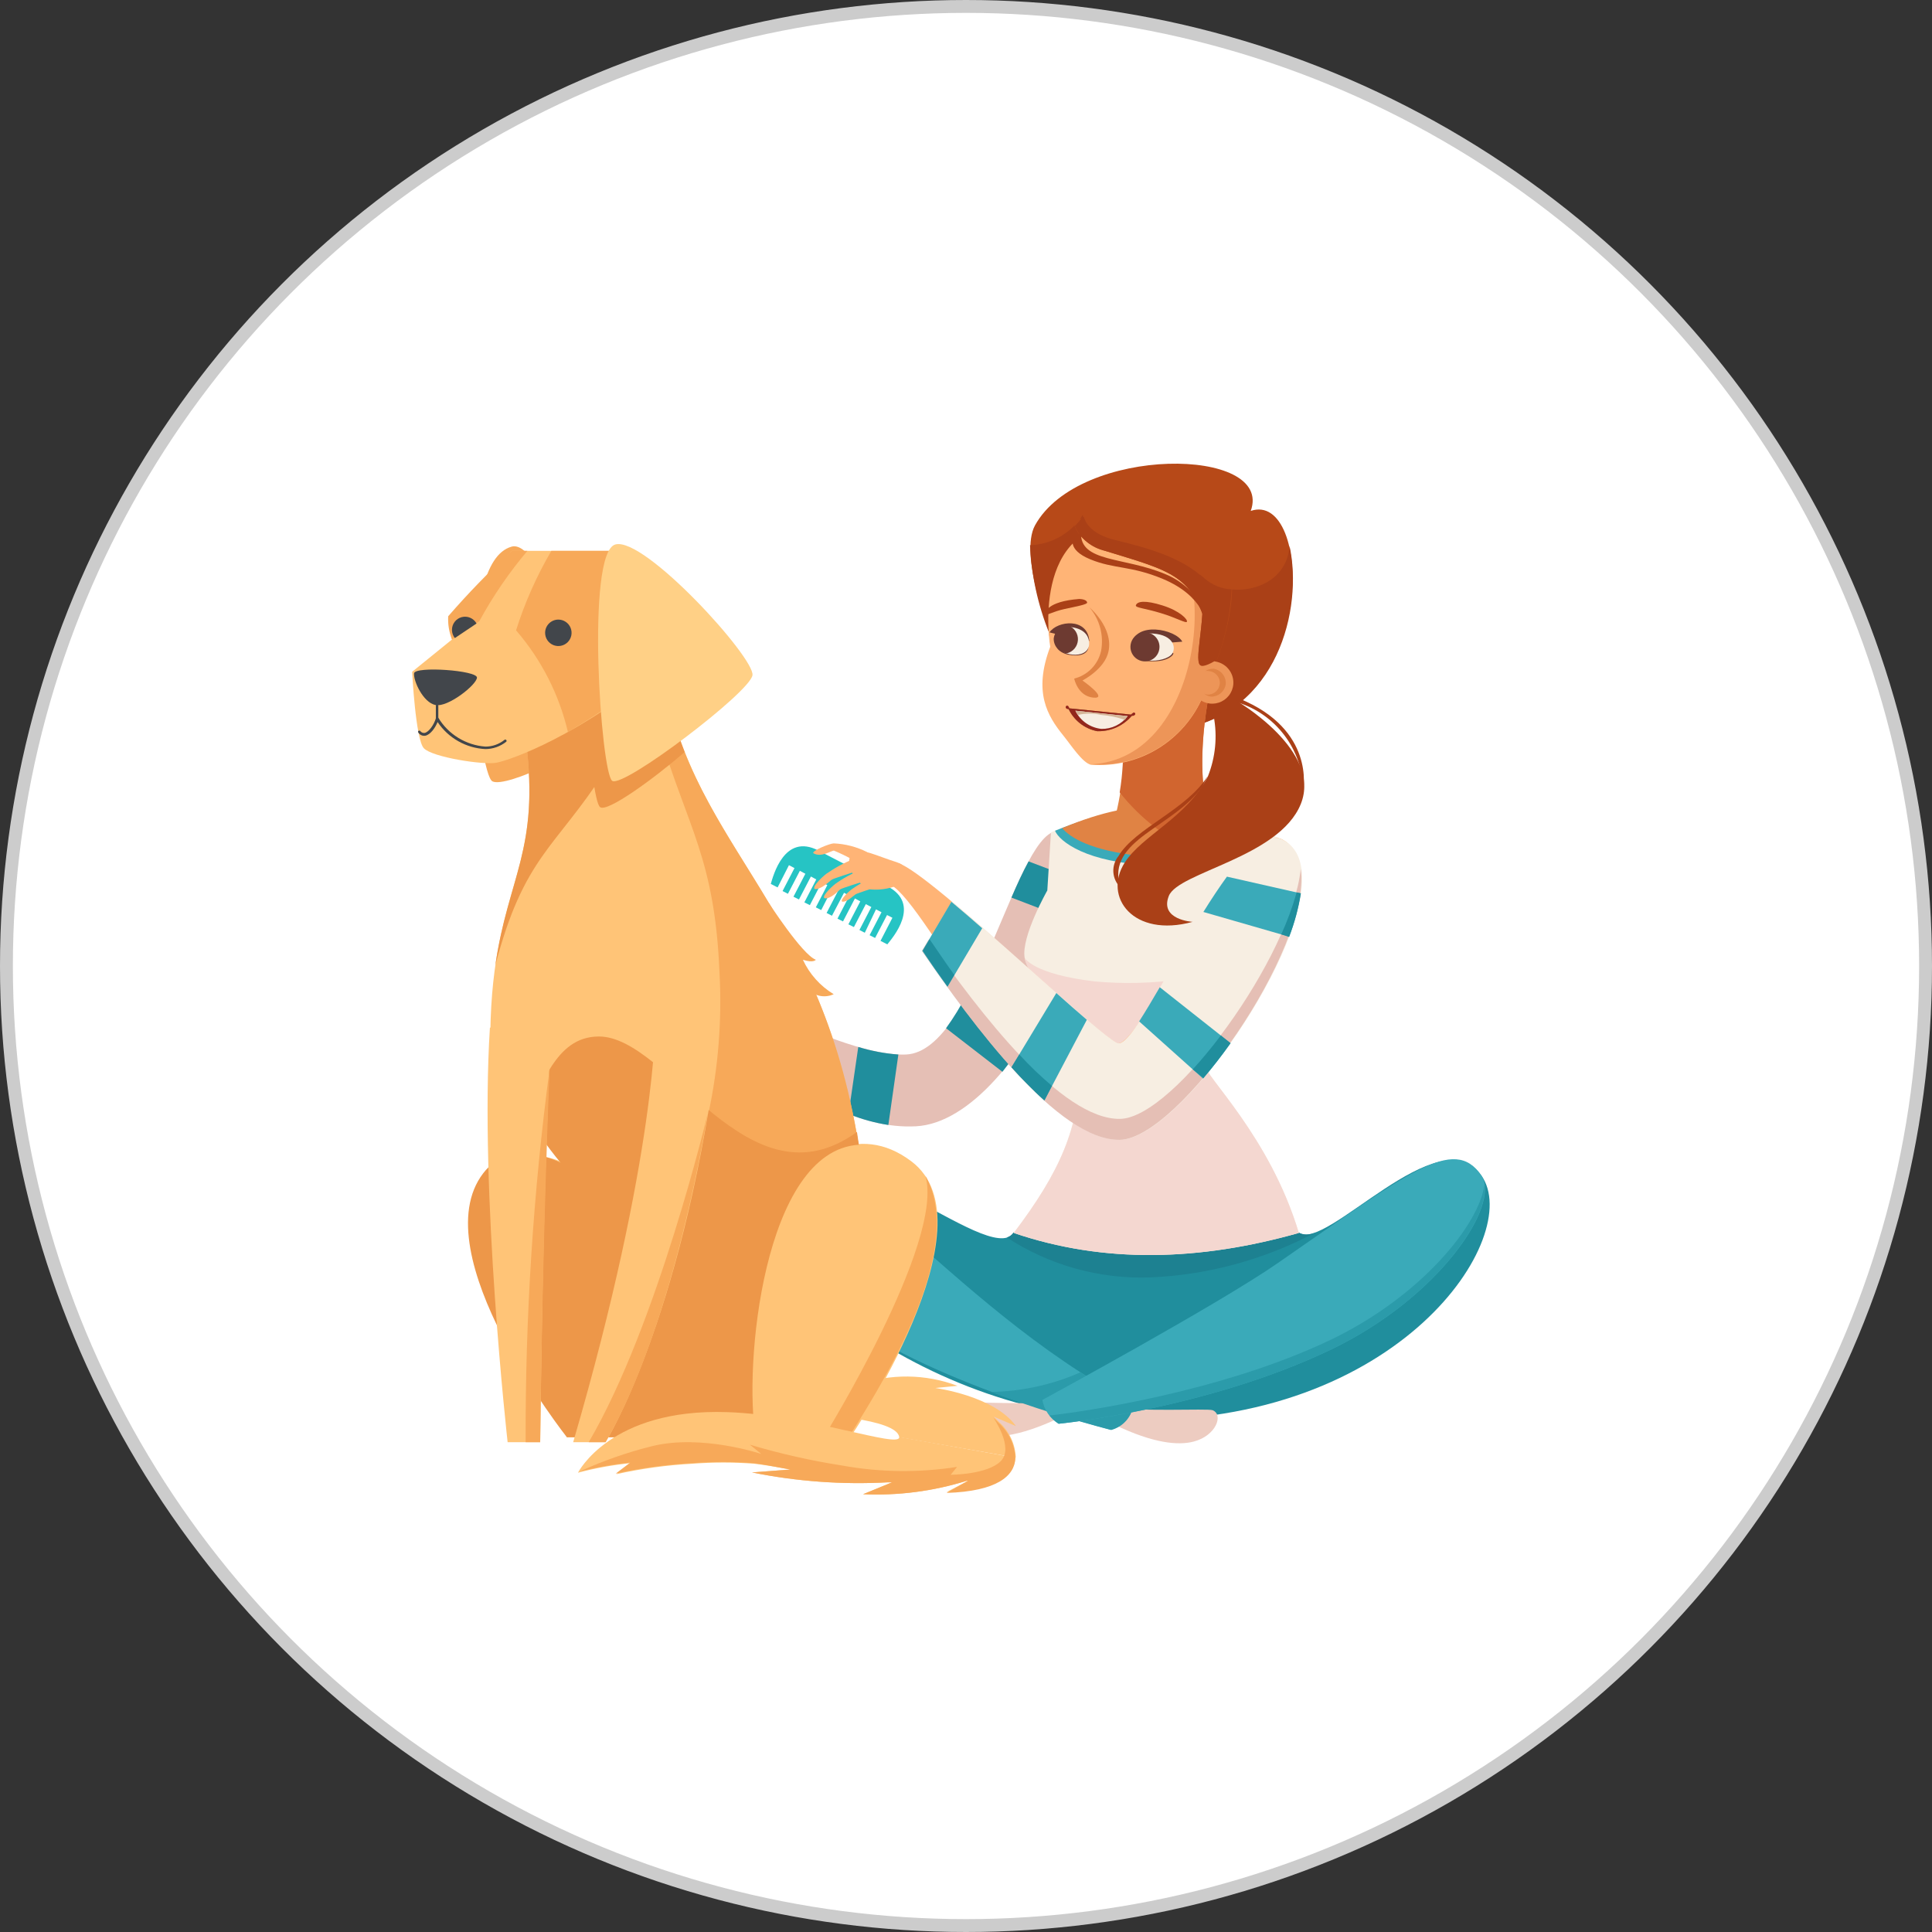 <svg width="150" height="150" viewBox="0 0 150 150" fill="none" xmlns="http://www.w3.org/2000/svg">
<rect x="0" y="0" width="150" height="150" fill="#333333" stroke="none"/>
<circle cx="75" cy="75" r="74.5" fill="white" stroke="#CCCCCC"/>
<g clip-path="url(#clip0)">
<path d="M63.533 66.032L68.892 68.808C71.588 70.207 69.275 72.835 68.892 73.32L68.362 73.05L69.287 71.256L68.869 71.042L67.944 72.824L67.516 72.61L68.441 70.827L68.012 70.602L67.143 72.418L66.726 72.204L67.651 70.421L67.222 70.195L66.297 71.978L65.868 71.764L66.793 69.981L66.376 69.755L65.451 71.538L65.022 71.324L65.947 69.541L65.53 69.316L64.594 71.098L64.176 70.884L65.101 69.101L64.672 68.876L63.759 70.658L63.341 70.444L64.233 68.718L63.804 68.492L62.879 70.274L62.45 70.06L63.375 68.278L62.958 68.052L62.032 69.834L61.604 69.62L62.529 67.838L62.1 67.612L61.175 69.394L60.758 69.18L61.683 67.397L61.254 67.172L60.374 68.898L59.844 68.627C60.024 68.029 60.882 64.656 63.533 66.032Z" fill="#26C4C4"/>
<path d="M82.317 64.543C88.094 65.773 79.553 87.005 71.114 87.445C62.394 87.908 53.74 76.829 53.74 76.829L54.248 75.6C54.248 75.6 65.203 82.087 70.336 81.872C75.898 81.658 79.012 63.833 82.317 64.543Z" fill="#E5BFB5"/>
<path d="M79.858 66.879L84.201 68.526C84.13 69.585 83.956 70.636 83.682 71.662L78.526 69.688C78.978 68.639 79.418 67.68 79.858 66.879Z" fill="#208E9D"/>
<path d="M75.04 77.235L79.892 80.27C79.257 81.288 78.568 82.271 77.827 83.215L73.45 79.83C74.045 79.007 74.576 78.139 75.04 77.235Z" fill="#208E9D"/>
<path d="M69.749 81.872L68.971 87.344C67.911 87.177 66.874 86.89 65.88 86.487L66.636 81.286C67.648 81.597 68.693 81.793 69.749 81.872Z" fill="#208E9D"/>
<path d="M81.483 49.098C81.483 49.098 79.124 43.062 80.354 40.795C83.795 34.545 98.924 34.657 97.108 39.667C101.846 38.053 102.467 54.863 91.625 56.59C81.403 58.406 81.483 49.098 81.483 49.098Z" fill="#B74918"/>
<path d="M100.12 42.386C99.861 45.984 95.258 46.537 93.543 44.924C91.828 43.311 88.895 42.498 86.526 41.912C84.156 41.325 84.066 39.971 84.066 39.971C83.629 40.67 83.027 41.25 82.313 41.661C81.599 42.072 80.794 42.301 79.971 42.329C80.078 44.652 80.574 46.94 81.438 49.098C81.438 49.098 82.171 57.887 91.591 56.612C99.184 55.371 101.181 47.282 100.12 42.386Z" fill="#AA4017"/>
<path d="M78.707 95.726C76.71 98.457 64.718 86.566 59.246 91.281C54.733 95.162 70.133 109.84 87.609 110.235C108.706 110.731 118.318 95.963 115.024 91.281C111.729 86.599 102.986 97.204 100.842 95.704C98.315 94.508 84.506 95.038 78.707 95.726Z" fill="#208E9D"/>
<path d="M86.322 109.22C88.353 109.648 93.768 109.332 94.152 109.49C95.009 109.84 94.423 111.476 92.663 111.927C91.478 112.232 89.571 112.074 86.537 110.619L86.322 109.22Z" fill="#EDCCC1"/>
<path d="M59.246 91.281C64.785 86.915 72.942 100.995 87.992 108.96C87.942 109.438 87.748 109.889 87.436 110.253C87.123 110.618 86.707 110.879 86.243 111.002C86.243 111.002 72.784 107.618 65.586 102.36C59.652 98.05 56.989 93.098 59.246 91.281Z" fill="#3AAAB9"/>
<path d="M82.408 108.746C80.366 109.163 74.95 108.746 74.51 108.938C73.653 109.276 74.217 110.912 75.966 111.386C77.15 111.702 79.068 111.566 82.114 110.145L82.408 108.746Z" fill="#EDCCC1"/>
<path d="M86.266 111.025C86.73 110.902 87.146 110.64 87.458 110.276C87.77 109.911 87.964 109.46 88.015 108.983C86.578 108.231 85.202 107.418 83.885 106.546C81.694 107.513 79.331 108.031 76.936 108.069C79.994 109.212 83.108 110.199 86.266 111.025Z" fill="#2B9BAA"/>
<path d="M80.93 108.689C80.995 109.07 81.142 109.433 81.36 109.752C81.578 110.071 81.862 110.34 82.193 110.54C82.193 110.54 93.689 109.411 103.347 104.775C111.763 100.736 116.524 93.538 115.024 91.281C112.88 88.077 109.292 91.09 99.229 98.05C94.626 101.255 80.93 108.689 80.93 108.689Z" fill="#3AAAB9"/>
<path d="M103.347 104.007C94.75 108.125 83.795 109.648 81.482 109.897C81.688 110.143 81.927 110.36 82.193 110.54C82.193 110.54 93.689 109.411 103.347 104.775C111.052 101.074 115.655 94.756 115.249 91.981C114.866 95.027 110.398 100.611 103.347 104.007Z" fill="#2B9BAA"/>
<path d="M78.166 96.076C81.462 98.23 85.343 99.314 89.278 99.179C93.765 98.994 98.153 97.803 102.117 95.693C101.916 95.796 101.694 95.849 101.468 95.849C101.243 95.849 101.021 95.796 100.82 95.693C98.293 94.474 84.484 95.004 78.685 95.693C78.563 95.878 78.379 96.014 78.166 96.076Z" fill="#1D8191"/>
<path d="M83.818 82.843C83.818 87.536 82.284 91.011 78.707 95.726C85.736 98.118 93.137 97.904 100.842 95.726C98.586 88.201 93.487 83.497 93.487 82.594C93.487 81.692 96.769 78.296 98.552 73.151C100.335 68.007 99.579 65.186 99.579 65.186C92.979 62.23 89.109 61.542 81.595 64.622L81.313 69.135C81.313 69.135 79.271 72.723 79.553 74.359C79.835 75.994 83.818 80.338 83.818 82.843Z" fill="#F7EEE2"/>
<path d="M81.911 64.498C82.25 65.322 84.371 67.014 89.526 67.172C94.423 67.319 96.645 66.314 98.834 64.916C92.787 62.242 88.917 61.7 81.911 64.498Z" fill="#3AAAB9"/>
<path d="M82.464 64.295C88.692 61.689 92.618 62.276 98.089 64.555C95.21 66.205 91.872 66.874 88.579 66.461C84.619 66.032 83.073 65.006 82.464 64.295Z" fill="#E08344"/>
<path d="M94.22 52.269C94.22 52.269 92.426 59.038 93.96 63.663L89.222 64.487H86.288C87.021 62.134 87.334 59.671 87.214 57.21C86.999 54.356 94.22 52.269 94.22 52.269Z" fill="#E08344"/>
<path d="M78.707 95.726C85.736 98.118 93.137 97.904 100.842 95.726C98.586 88.201 93.487 83.497 93.487 82.594C93.487 81.692 96.239 78.871 98.078 74.359C93.917 75.977 89.437 76.606 84.991 76.198C80.151 75.622 79.553 74.359 79.553 74.359C79.779 75.961 83.863 80.383 83.863 82.888C83.818 87.536 82.284 91.011 78.707 95.726Z" fill="#F4D7D0"/>
<path d="M98.089 64.555C96.588 65.432 94.934 66.017 93.216 66.281C90.75 65.254 88.587 63.615 86.932 61.52C87.167 60.104 87.247 58.666 87.168 57.233C87.152 56.886 87.234 56.541 87.405 56.24L90.339 53.814C91.587 53.191 92.885 52.674 94.22 52.269C94.22 52.269 92.573 58.485 93.802 63.111C95.268 63.476 96.701 63.959 98.089 64.555Z" fill="#D1652F"/>
<path d="M69.603 66.935C68.249 66.518 66.669 65.739 66.218 66.168C65.349 67.082 66.613 68.774 67.606 69.056C68.438 69.124 69.272 68.964 70.02 68.593C70.02 68.593 70.956 67.364 69.603 66.935Z" fill="#FFB476"/>
<path d="M63.138 66.236C63.059 66.044 64.402 65.491 64.729 65.48C65.632 65.519 66.517 65.749 67.324 66.156L66.117 66.698C65.673 66.456 65.218 66.238 64.751 66.044C64.56 66.021 63.759 66.619 63.138 66.236Z" fill="#FFB476"/>
<path d="M63.251 69.022C63.014 68.83 64.018 67.894 64.3 67.747C65.041 67.235 65.85 66.829 66.703 66.54L66.207 67.736C66.207 67.736 64.763 68.187 64.593 68.289C64.424 68.39 63.758 69.09 63.251 69.022Z" fill="#FFB476"/>
<path d="M64.007 69.733C63.781 69.552 64.74 68.672 65.011 68.514C65.706 68.035 66.466 67.655 67.267 67.386L66.793 68.514C66.793 68.514 65.406 68.943 65.248 69.045C65.09 69.146 64.481 69.846 64.007 69.733Z" fill="#FFB476"/>
<path d="M65.383 70.004C65.192 69.846 66.004 69.101 66.241 68.966C66.839 68.551 67.492 68.22 68.181 67.984L67.786 68.954C67.786 68.954 66.658 69.327 66.478 69.406C66.297 69.485 65.789 70.06 65.383 70.004Z" fill="#FFB476"/>
<path d="M84.698 59.376C84.032 59.218 83.152 57.842 82.565 57.12C81.313 55.574 80.207 53.735 81.539 50.215C81.539 50.215 79.869 40.49 87.665 40.626C95.461 40.761 95.788 48.523 93.396 54.074C92.683 55.757 91.461 57.173 89.9 58.125C88.34 59.076 86.52 59.514 84.698 59.376Z" fill="#FFB476"/>
<path d="M89.617 40.862C94.908 42.476 93.689 59.038 84.619 59.342H84.698C86.519 59.481 88.338 59.045 89.898 58.096C91.458 57.146 92.682 55.732 93.396 54.051C95.574 49.053 95.483 42.182 89.617 40.862Z" fill="#ED9558"/>
<path d="M87.958 50.565C87.958 50.565 88.06 51.4 89.594 51.343C90.914 51.343 91.354 50.587 90.959 50.689C89.957 50.707 88.955 50.665 87.958 50.565Z" fill="#6D3A31"/>
<path d="M87.823 50.102L91.049 49.877L91.794 49.82C91.286 48.85 88.116 48.184 87.823 50.102Z" fill="#6D3A31"/>
<path d="M87.97 50.125C88.06 49.651 88.365 49.098 89.527 49.188C91.162 49.313 91.309 50.317 91.004 50.757C90.463 51.524 87.665 51.603 87.97 50.125Z" fill="#F7EEE2"/>
<path d="M90.023 50.227C90.022 50.453 89.953 50.675 89.825 50.862C89.696 51.049 89.514 51.193 89.303 51.275C89.092 51.357 88.86 51.373 88.639 51.322C88.418 51.27 88.218 51.154 88.064 50.987C87.911 50.82 87.811 50.61 87.778 50.386C87.746 50.161 87.781 49.932 87.881 49.728C87.98 49.525 88.139 49.355 88.336 49.243C88.533 49.131 88.759 49.08 88.985 49.098C89.268 49.121 89.533 49.25 89.725 49.459C89.918 49.668 90.024 49.942 90.023 50.227Z" fill="#6D3A31"/>
<path d="M84.506 50.238C84.506 50.238 84.506 51.106 82.972 50.836C82.058 50.666 81.843 49.944 82.182 50.08C82.951 50.194 83.728 50.247 84.506 50.238Z" fill="#6D3A31"/>
<path d="M84.574 49.764L82.035 49.234L81.483 49.098C82.08 48.196 84.438 47.914 84.574 49.764Z" fill="#6D3A31"/>
<path d="M84.552 49.798C84.484 49.313 84.134 48.76 82.972 48.67C82.797 48.65 82.621 48.678 82.461 48.751C82.301 48.824 82.164 48.939 82.064 49.084C81.964 49.229 81.906 49.398 81.895 49.573C81.884 49.749 81.921 49.924 82.002 50.08C82.43 51.05 84.732 51.219 84.552 49.798Z" fill="#F7EEE2"/>
<path d="M81.809 49.595C81.808 49.877 81.913 50.15 82.103 50.359C82.293 50.568 82.555 50.697 82.836 50.723C83.071 50.664 83.28 50.532 83.434 50.346C83.588 50.159 83.677 49.928 83.69 49.687C83.703 49.446 83.637 49.207 83.504 49.005C83.371 48.804 83.176 48.651 82.949 48.568C82.665 48.564 82.389 48.668 82.178 48.858C81.967 49.048 81.835 49.312 81.809 49.595Z" fill="#6D3A31"/>
<path d="M84.585 47.158C84.978 47.619 85.263 48.163 85.419 48.748C85.575 49.334 85.598 49.947 85.488 50.542C85.372 51.058 85.116 51.531 84.747 51.91C84.379 52.288 83.913 52.557 83.4 52.686C83.4 52.686 83.671 54.051 84.89 54.164C86.108 54.277 84.043 52.833 84.043 52.833C84.043 52.833 85.781 51.953 86.063 50.576C86.458 48.715 84.585 47.158 84.585 47.158Z" fill="#E08344"/>
<path d="M91.038 41.788C91.729 42.173 92.307 42.734 92.713 43.413C93.118 44.092 93.339 44.866 93.351 45.657C93.577 48.579 92.606 51.501 93.272 51.693C93.611 51.783 94.49 51.219 94.49 51.219C94.49 51.219 98.101 42.25 92.652 40.829L91.038 41.788Z" fill="#B74918"/>
<path d="M88.184 47.011C88.184 47.192 88.838 47.214 90.113 47.598C91.388 47.981 92.099 48.433 92.155 48.263C92.211 48.094 91.625 47.44 90.271 47.011C88.917 46.582 88.274 46.673 88.184 47.011Z" fill="#AA4017"/>
<path d="M81.11 47.733C81.11 47.857 81.765 47.474 82.656 47.282C83.547 47.09 84.416 46.932 84.405 46.785C84.393 46.639 84.19 46.515 83.784 46.504C81.302 46.695 81.099 47.553 81.11 47.733Z" fill="#AA4017"/>
<path d="M87.789 55.54C87.789 55.597 88.004 55.597 88.06 55.54C88.089 55.53 88.113 55.509 88.128 55.482C88.142 55.455 88.146 55.423 88.139 55.394C88.134 55.379 88.126 55.366 88.116 55.355C88.106 55.344 88.094 55.335 88.08 55.329C88.066 55.323 88.051 55.319 88.036 55.319C88.021 55.318 88.006 55.321 87.992 55.326C87.925 55.371 87.778 55.473 87.789 55.54Z" fill="#93271C"/>
<path d="M83.028 55.066C83.028 55.066 82.814 55.066 82.768 54.987C82.749 54.963 82.739 54.934 82.739 54.903C82.739 54.872 82.749 54.842 82.768 54.818C82.791 54.797 82.822 54.785 82.853 54.785C82.884 54.785 82.915 54.797 82.938 54.818C82.938 54.818 83.073 55.01 83.028 55.066Z" fill="#93271C"/>
<path d="M87.936 55.495L82.938 54.987C83.143 55.444 83.455 55.844 83.848 56.155C84.241 56.465 84.702 56.676 85.194 56.77C85.719 56.785 86.239 56.677 86.715 56.456C87.191 56.234 87.609 55.906 87.936 55.495Z" fill="#9A6335"/>
<path d="M87.936 55.495L82.938 54.987C83.143 55.444 83.455 55.844 83.848 56.155C84.241 56.465 84.702 56.676 85.194 56.77C85.719 56.785 86.239 56.677 86.715 56.456C87.191 56.234 87.609 55.906 87.936 55.495Z" fill="#93271C"/>
<path d="M87.552 55.597L83.491 55.179C83.68 55.566 83.965 55.899 84.318 56.146C84.671 56.392 85.082 56.545 85.51 56.59C85.905 56.598 86.296 56.513 86.651 56.34C87.007 56.168 87.315 55.913 87.552 55.597Z" fill="#F7EEE2"/>
<path d="M87.552 55.597L83.491 55.179L83.694 55.506C84.284 55.369 84.898 55.369 85.488 55.506C86.118 55.555 86.74 55.684 87.338 55.89L87.552 55.597Z" fill="#D5B698"/>
<path d="M83.333 40.513C83.333 40.513 83.536 42.07 85.803 42.769C91.016 44.371 92.651 44.631 93.825 49.166C93.825 49.166 95.156 44.27 92.415 41.551C90.835 39.892 87.71 38.482 83.333 40.513Z" fill="#B74918"/>
<path d="M95.754 53.126C95.727 53.449 95.605 53.757 95.403 54.011C95.201 54.265 94.929 54.454 94.62 54.554C94.312 54.654 93.981 54.661 93.668 54.573C93.356 54.485 93.076 54.307 92.865 54.062C92.653 53.816 92.519 53.513 92.478 53.191C92.438 52.869 92.494 52.542 92.639 52.252C92.784 51.962 93.011 51.721 93.292 51.559C93.573 51.397 93.896 51.322 94.22 51.343C94.438 51.359 94.651 51.418 94.846 51.516C95.041 51.614 95.215 51.75 95.358 51.916C95.5 52.081 95.609 52.273 95.677 52.481C95.745 52.689 95.771 52.908 95.754 53.126Z" fill="#ED9558"/>
<path d="M94.22 51.919C93.992 51.913 93.768 51.976 93.577 52.099C93.67 52.083 93.765 52.083 93.859 52.099C94.1 52.12 94.324 52.234 94.482 52.417C94.641 52.601 94.721 52.839 94.705 53.081C94.685 53.324 94.569 53.55 94.383 53.709C94.197 53.867 93.956 53.946 93.712 53.927C93.639 53.911 93.567 53.889 93.498 53.859C93.651 53.989 93.84 54.067 94.039 54.085C94.313 54.088 94.578 53.991 94.786 53.812C94.993 53.634 95.129 53.386 95.167 53.115C95.188 52.833 95.102 52.554 94.926 52.332C94.751 52.111 94.499 51.963 94.22 51.919Z" fill="#E08344"/>
<path d="M93.543 44.924C93.419 44.811 93.295 44.721 93.171 44.619C93.264 44.959 93.324 45.306 93.351 45.657C93.577 48.579 92.606 51.501 93.272 51.693C93.611 51.783 94.49 51.219 94.49 51.219C95.147 49.469 95.528 47.627 95.619 45.759C94.852 45.724 94.12 45.43 93.543 44.924Z" fill="#AA4017"/>
<path d="M99.579 65.186C104.949 68.074 92.336 87.965 86.977 88.055C80.478 88.168 71.893 70.004 69.151 68.706L69.783 67.025C72.367 67.905 85.871 81.037 86.83 81.004C88.793 80.924 96.341 63.449 99.579 65.186Z" fill="#FFB476"/>
<path d="M73.912 69.981C78.854 74.11 86.165 81.026 86.864 81.004C88.827 80.925 95.811 63.212 99.612 65.209C105.502 68.266 92.336 88.404 86.977 88.495C82.182 88.585 75.492 79.469 71.611 73.828L73.912 69.981Z" fill="#F7EEE2"/>
<path d="M86.977 86.87C91.196 86.769 100.267 74.268 100.989 67.465C101.846 73.636 91.534 88.416 86.943 88.495C82.148 88.585 75.458 79.469 71.577 73.828L72.096 72.96C76.067 78.623 82.396 86.949 86.977 86.87Z" fill="#E5BFB5"/>
<path d="M69.817 111.589C69.67 110.111 63.048 109.806 63.048 109.806L63.759 107.854C64.703 107.689 65.656 107.576 66.613 107.516C69.118 106.632 71.855 106.66 74.341 107.595L72.615 107.764C72.615 107.764 77.207 108.373 78.876 110.72L77.15 109.987C77.297 110.122 77.432 110.257 77.568 110.404C77.957 110.755 78.272 111.181 78.495 111.655C78.718 112.13 78.844 112.644 78.865 113.168L69.817 111.589Z" fill="#FFC477"/>
<path d="M39.717 42.442C42.323 41.709 46.272 55.506 46.046 56.793C45.82 58.079 39.277 61.226 38.228 60.662C37.178 60.098 35.306 43.683 39.717 42.442Z" fill="#F7A959"/>
<path d="M67.481 97.577C66.5 70.5 53.379 67.386 51.36 51.321L40.743 56.849C42.323 67.725 38.227 68.458 38.069 80.191C38.069 84.208 46.914 94.452 46.914 94.452L53.368 105.372L67.481 97.577Z" fill="#FFC477"/>
<path d="M52.398 56.24C56.042 68.063 66.105 73.163 67.403 95.85C63.071 101.266 54.993 86.498 54.993 86.498C55.772 82.883 56.064 79.179 55.861 75.487C55.489 66.642 53.413 64.34 51.191 56.917L52.398 56.24Z" fill="#F7A959"/>
<path d="M40.845 57.605L49.747 53.013C49.31 55.459 48.369 57.788 46.983 59.85C43.124 65.863 40.676 66.461 38.453 74.968C39.446 68.097 41.894 65.954 40.845 57.605Z" fill="#ED9749"/>
<path d="M46.599 62.67C46.181 62.411 45.707 58.44 45.572 54.344L51.348 51.355C51.65 53.768 52.257 56.133 53.153 58.395C50.694 60.516 47.151 63.077 46.599 62.67Z" fill="#ED9749"/>
<path d="M47.31 42.769H39.717L34.855 47.936L35.091 49.651L32 52.156C32 52.156 32.26 57.391 32.903 58.09C33.546 58.789 37.528 59.41 38.544 59.218C39.559 59.026 45.042 57.176 51.665 51.513C51.619 51.513 48.596 42.769 47.31 42.769Z" fill="#FFC477"/>
<path d="M42.808 42.769C41.665 44.717 40.745 46.787 40.067 48.94C42.028 51.209 43.41 53.918 44.094 56.838C46.732 55.273 49.257 53.528 51.653 51.614C51.653 51.614 48.991 43.536 47.31 42.769H42.808Z" fill="#F7A959"/>
<path d="M40.947 42.769C39.521 44.459 38.27 46.288 37.212 48.23L35.092 49.651C34.865 49.078 34.765 48.462 34.798 47.846C36.344 46.066 37.987 44.371 39.717 42.769H40.947Z" fill="#F7A959"/>
<path d="M33.816 54.739C34.775 54.931 36.975 53.194 37.032 52.618C37.088 52.043 32.203 51.705 32.147 52.28C32.09 52.855 32.846 54.547 33.816 54.739Z" fill="#42464B"/>
<path d="M42.323 49.132C42.323 49.335 42.383 49.534 42.496 49.703C42.609 49.871 42.769 50.003 42.957 50.081C43.145 50.158 43.351 50.179 43.55 50.139C43.749 50.099 43.932 50.002 44.076 49.858C44.219 49.715 44.317 49.532 44.357 49.333C44.396 49.133 44.376 48.927 44.298 48.739C44.221 48.552 44.089 48.391 43.92 48.279C43.751 48.166 43.553 48.105 43.35 48.105C43.078 48.105 42.816 48.214 42.624 48.406C42.431 48.599 42.323 48.86 42.323 49.132Z" fill="#42464B"/>
<path d="M33.929 55.901C33.954 55.901 33.979 55.892 33.997 55.876C34.016 55.859 34.028 55.836 34.031 55.811V54.796C34.031 54.783 34.028 54.77 34.023 54.758C34.018 54.747 34.01 54.736 34.001 54.727C33.991 54.719 33.98 54.713 33.967 54.709C33.955 54.705 33.942 54.704 33.929 54.705C33.917 54.703 33.904 54.705 33.892 54.708C33.881 54.712 33.87 54.719 33.861 54.728C33.852 54.736 33.846 54.747 33.842 54.759C33.838 54.771 33.837 54.783 33.839 54.796V55.811C33.839 55.835 33.849 55.858 33.865 55.875C33.882 55.892 33.905 55.901 33.929 55.901Z" fill="#42464B"/>
<path d="M37.686 58.158C38.277 58.155 38.85 57.952 39.311 57.582C39.325 57.563 39.332 57.54 39.331 57.516C39.33 57.493 39.32 57.47 39.304 57.453C39.288 57.435 39.266 57.424 39.243 57.421C39.219 57.418 39.196 57.423 39.176 57.436C38.755 57.779 38.229 57.967 37.686 57.966C36.939 57.911 36.216 57.678 35.578 57.285C34.939 56.893 34.405 56.352 34.02 55.709C34.004 55.701 33.987 55.696 33.969 55.696C33.951 55.696 33.934 55.701 33.918 55.709C33.901 55.714 33.885 55.723 33.871 55.735C33.858 55.746 33.847 55.761 33.839 55.777C33.693 56.262 33.309 56.826 32.971 56.905C32.903 56.913 32.835 56.903 32.774 56.875C32.712 56.847 32.659 56.803 32.621 56.748C32.602 56.731 32.578 56.722 32.553 56.722C32.528 56.722 32.504 56.731 32.485 56.748C32.476 56.756 32.468 56.766 32.463 56.778C32.458 56.79 32.455 56.802 32.455 56.815C32.455 56.828 32.458 56.841 32.463 56.852C32.468 56.864 32.476 56.874 32.485 56.883C32.542 56.972 32.624 57.042 32.72 57.084C32.816 57.126 32.923 57.139 33.027 57.12C33.433 57.029 33.794 56.499 33.975 56.059C34.387 56.674 34.937 57.184 35.582 57.548C36.226 57.913 36.947 58.121 37.686 58.158Z" fill="#42464B"/>
<path d="M35.317 49.538C35.173 49.363 35.094 49.144 35.091 48.918C35.087 48.69 35.158 48.468 35.295 48.286C35.432 48.104 35.625 47.974 35.845 47.915C36.065 47.856 36.298 47.873 36.507 47.963C36.716 48.053 36.889 48.21 36.998 48.41L35.317 49.538Z" fill="#42464B"/>
<path d="M47.772 42.273C50.029 41.63 58.625 51.095 58.422 52.426C58.219 53.758 48.415 61.193 47.535 60.628C46.655 60.064 45.471 42.916 47.772 42.273Z" fill="#FFD086"/>
<path d="M66.015 111.589C66.015 111.589 77.297 95.049 70.742 90.153C62.507 83.971 54.733 101.13 54.733 101.13C54.733 101.13 45.2 87.175 39.852 90.153C34.505 93.132 44.016 111.589 44.016 111.589H66.015Z" fill="#FFC477"/>
<path d="M58.682 111.589H44.015C44.015 111.589 32.733 97.328 37.517 91.09C39.694 88.235 43.53 90.277 43.53 90.277C42.467 89.005 41.523 87.638 40.71 86.193C42.199 84.67 42.966 80.473 46.497 80.473C51.924 80.473 58.084 94.012 66.534 87.885L66.681 88.878C59.246 89.341 57.712 106.196 58.682 111.589Z" fill="#ED9749"/>
<path d="M50.886 79.153C50.886 79.153 51.033 89.555 44.501 111.972H47.016C47.016 111.972 52.815 102.766 55.636 82.132L50.886 79.153Z" fill="#FFC477"/>
<path d="M42.898 78.262C42.898 78.262 42.233 87.287 41.94 111.972H39.412C39.412 111.972 37.224 92.556 38.036 79.796L42.898 78.262Z" fill="#FFC477"/>
<path d="M47.016 111.972H45.707C51.055 102.857 54.947 86.453 54.947 86.453C54.947 86.453 52.42 102.699 47.016 111.972Z" fill="#F7A959"/>
<path d="M63.95 111.589C63.95 111.589 73.359 96.415 71.847 91.281C75.232 97.227 67.921 108.351 65.642 111.984L63.95 111.589Z" fill="#F7A959"/>
<path d="M78.831 113.168C78.763 114.511 77.432 115.718 73.495 115.842L75.153 114.973H75.04C72.443 115.781 69.725 116.132 67.008 116.011L69.264 115.086H68.948C65.41 115.281 61.861 115.023 58.388 114.319L61.378 114.093L60.803 113.992C60.035 113.845 59.279 113.732 58.546 113.642C56.962 113.522 55.37 113.522 53.785 113.642C51.788 113.75 49.803 114.022 47.851 114.454L48.979 113.597C47.593 113.735 46.219 113.984 44.873 114.342C44.873 114.342 47.388 109.332 56.448 109.637C62.845 109.851 69.907 112.503 69.817 111.566L78.831 113.168Z" fill="#FFC477"/>
<path d="M58.501 113.597C56.916 113.477 55.325 113.477 53.74 113.597C51.743 113.705 49.758 113.977 47.806 114.409L48.934 113.552C47.606 113.69 46.291 113.923 44.997 114.251C46.811 113.418 48.7 112.757 50.638 112.277C54.485 111.329 59.11 112.886 59.11 112.886L58.219 112.164C60.557 112.861 62.939 113.4 65.349 113.777C68.308 114.317 71.336 114.355 74.307 113.89L73.811 114.5C73.811 114.5 76.654 114.5 77.703 113.439C78.752 112.379 77.116 110.054 77.116 110.054C77.116 110.054 77.398 110.325 77.534 110.472C77.923 110.823 78.238 111.248 78.461 111.723C78.684 112.198 78.81 112.712 78.831 113.236C78.763 114.578 77.432 115.786 73.495 115.91L75.153 114.973H75.04C72.443 115.781 69.725 116.132 67.008 116.011L69.264 115.086H68.948C65.41 115.281 61.861 115.023 58.388 114.319L61.378 114.093L60.803 113.992C59.99 113.845 59.246 113.687 58.501 113.597Z" fill="#F7A959"/>
<path d="M41.94 111.972H40.811C40.776 102.277 41.398 92.59 42.673 82.978C42.673 82.978 42.12 96.099 41.94 111.972Z" fill="#F7A959"/>
<path d="M59.663 70.06C59.663 70.06 62.281 74.122 63.341 74.516C63.341 74.516 63.172 74.787 62.337 74.516C62.85 75.626 63.683 76.557 64.729 77.19C64.42 77.333 64.076 77.382 63.739 77.332C63.403 77.282 63.088 77.135 62.834 76.908C61.649 76.096 59.663 70.06 59.663 70.06Z" fill="#F7A959"/>
<path d="M73.562 76.615C72.852 75.645 72.197 74.697 71.611 73.828L73.867 70.015C74.623 70.647 75.435 71.346 76.259 72.068L73.562 76.615Z" fill="#3AAAB9"/>
<path d="M74.093 75.69L73.562 76.581C73.562 76.581 71.656 73.907 71.656 73.794L72.175 72.926C72.784 73.794 73.393 74.731 74.093 75.69Z" fill="#208E9D"/>
<path d="M96.002 54.412C96.002 54.412 102.681 58.282 100.989 62.434C99.297 66.585 91.478 67.702 90.745 69.564C90.012 71.425 92.595 71.572 92.595 71.572C87.992 72.835 85.612 69.643 87.326 66.969C88.669 64.859 92.155 63.471 93.78 60.279C94.372 58.797 94.528 57.176 94.231 55.608L96.002 54.412Z" fill="#AA4017"/>
<path d="M96.059 54.525C97.516 54.971 98.796 55.865 99.715 57.081C100.635 58.296 101.148 59.77 101.181 61.294C101.181 61.294 102.117 56.646 96.228 54.243L96.059 54.525Z" fill="#AA4017"/>
<path d="M93.407 60.989C91.151 64.272 85.837 65.164 86.977 68.887C86.656 68.572 86.465 68.149 86.44 67.7C86.415 67.252 86.558 66.81 86.841 66.461C88.128 64.295 92.133 62.873 93.769 60.245L93.407 60.989Z" fill="#AA4017"/>
<path d="M93.644 47.733C93.353 47.022 92.923 46.376 92.378 45.834C91.834 45.291 91.186 44.863 90.474 44.574C87.281 43.221 83.829 43.683 83.931 41.348L83.355 41.72C83.355 41.72 82.78 42.656 84.641 43.423C86.503 44.191 87.8 43.909 90.282 44.947C93.554 46.312 93.667 48.512 93.667 48.512L93.644 47.733Z" fill="#AA4017"/>
<path d="M86.525 41.912C84.664 41.449 84.269 40.524 84.145 40.141C84.077 40.141 83.998 40.197 83.998 40.197C83.831 40.429 83.646 40.648 83.445 40.851C83.662 41.333 83.988 41.757 84.397 42.09C84.806 42.423 85.288 42.656 85.803 42.769C91.016 44.371 92.651 44.631 93.825 49.166C94.124 47.918 94.212 46.629 94.084 45.353C93.891 45.245 93.709 45.116 93.543 44.969C91.715 43.209 88.895 42.498 86.525 41.912Z" fill="#AA4017"/>
<path d="M81.088 85.437C80.193 84.621 79.342 83.759 78.538 82.854L82.013 77.1C82.881 77.878 83.682 78.578 84.382 79.176L81.088 85.437Z" fill="#3AAAB9"/>
<path d="M95.54 80.992C94.851 81.963 94.129 82.888 93.407 83.745L88.443 79.3C88.917 78.567 89.459 77.653 90.045 76.649L95.54 80.992Z" fill="#3AAAB9"/>
<path d="M100.086 72.723L93.43 70.805C94.039 69.823 94.66 68.887 95.258 68.063L100.989 69.361C100.807 70.51 100.504 71.637 100.086 72.723Z" fill="#3AAAB9"/>
<path d="M79.136 81.872C79.93 82.737 80.778 83.55 81.674 84.309L81.088 85.437C80.625 85.031 80.162 84.58 79.655 84.061C79.147 83.542 79.249 83.655 78.527 82.865L79.136 81.872Z" fill="#208E9D"/>
<path d="M92.606 83.023C93.34 82.222 94.073 81.331 94.784 80.394L95.54 80.992C94.84 81.974 94.129 82.888 93.43 83.7L92.606 83.023Z" fill="#208E9D"/>
<path d="M99.477 72.542C99.958 71.487 100.358 70.397 100.673 69.282L101 69.361C100.812 70.517 100.506 71.651 100.086 72.745L99.477 72.542Z" fill="#208E9D"/>
</g>
<defs>
<clipPath id="clip0">
<rect width="83.655" height="80" transform="matrix(-1 0 0 1 115.655 36)" fill="white"/>
</clipPath>
</defs>
</svg>
